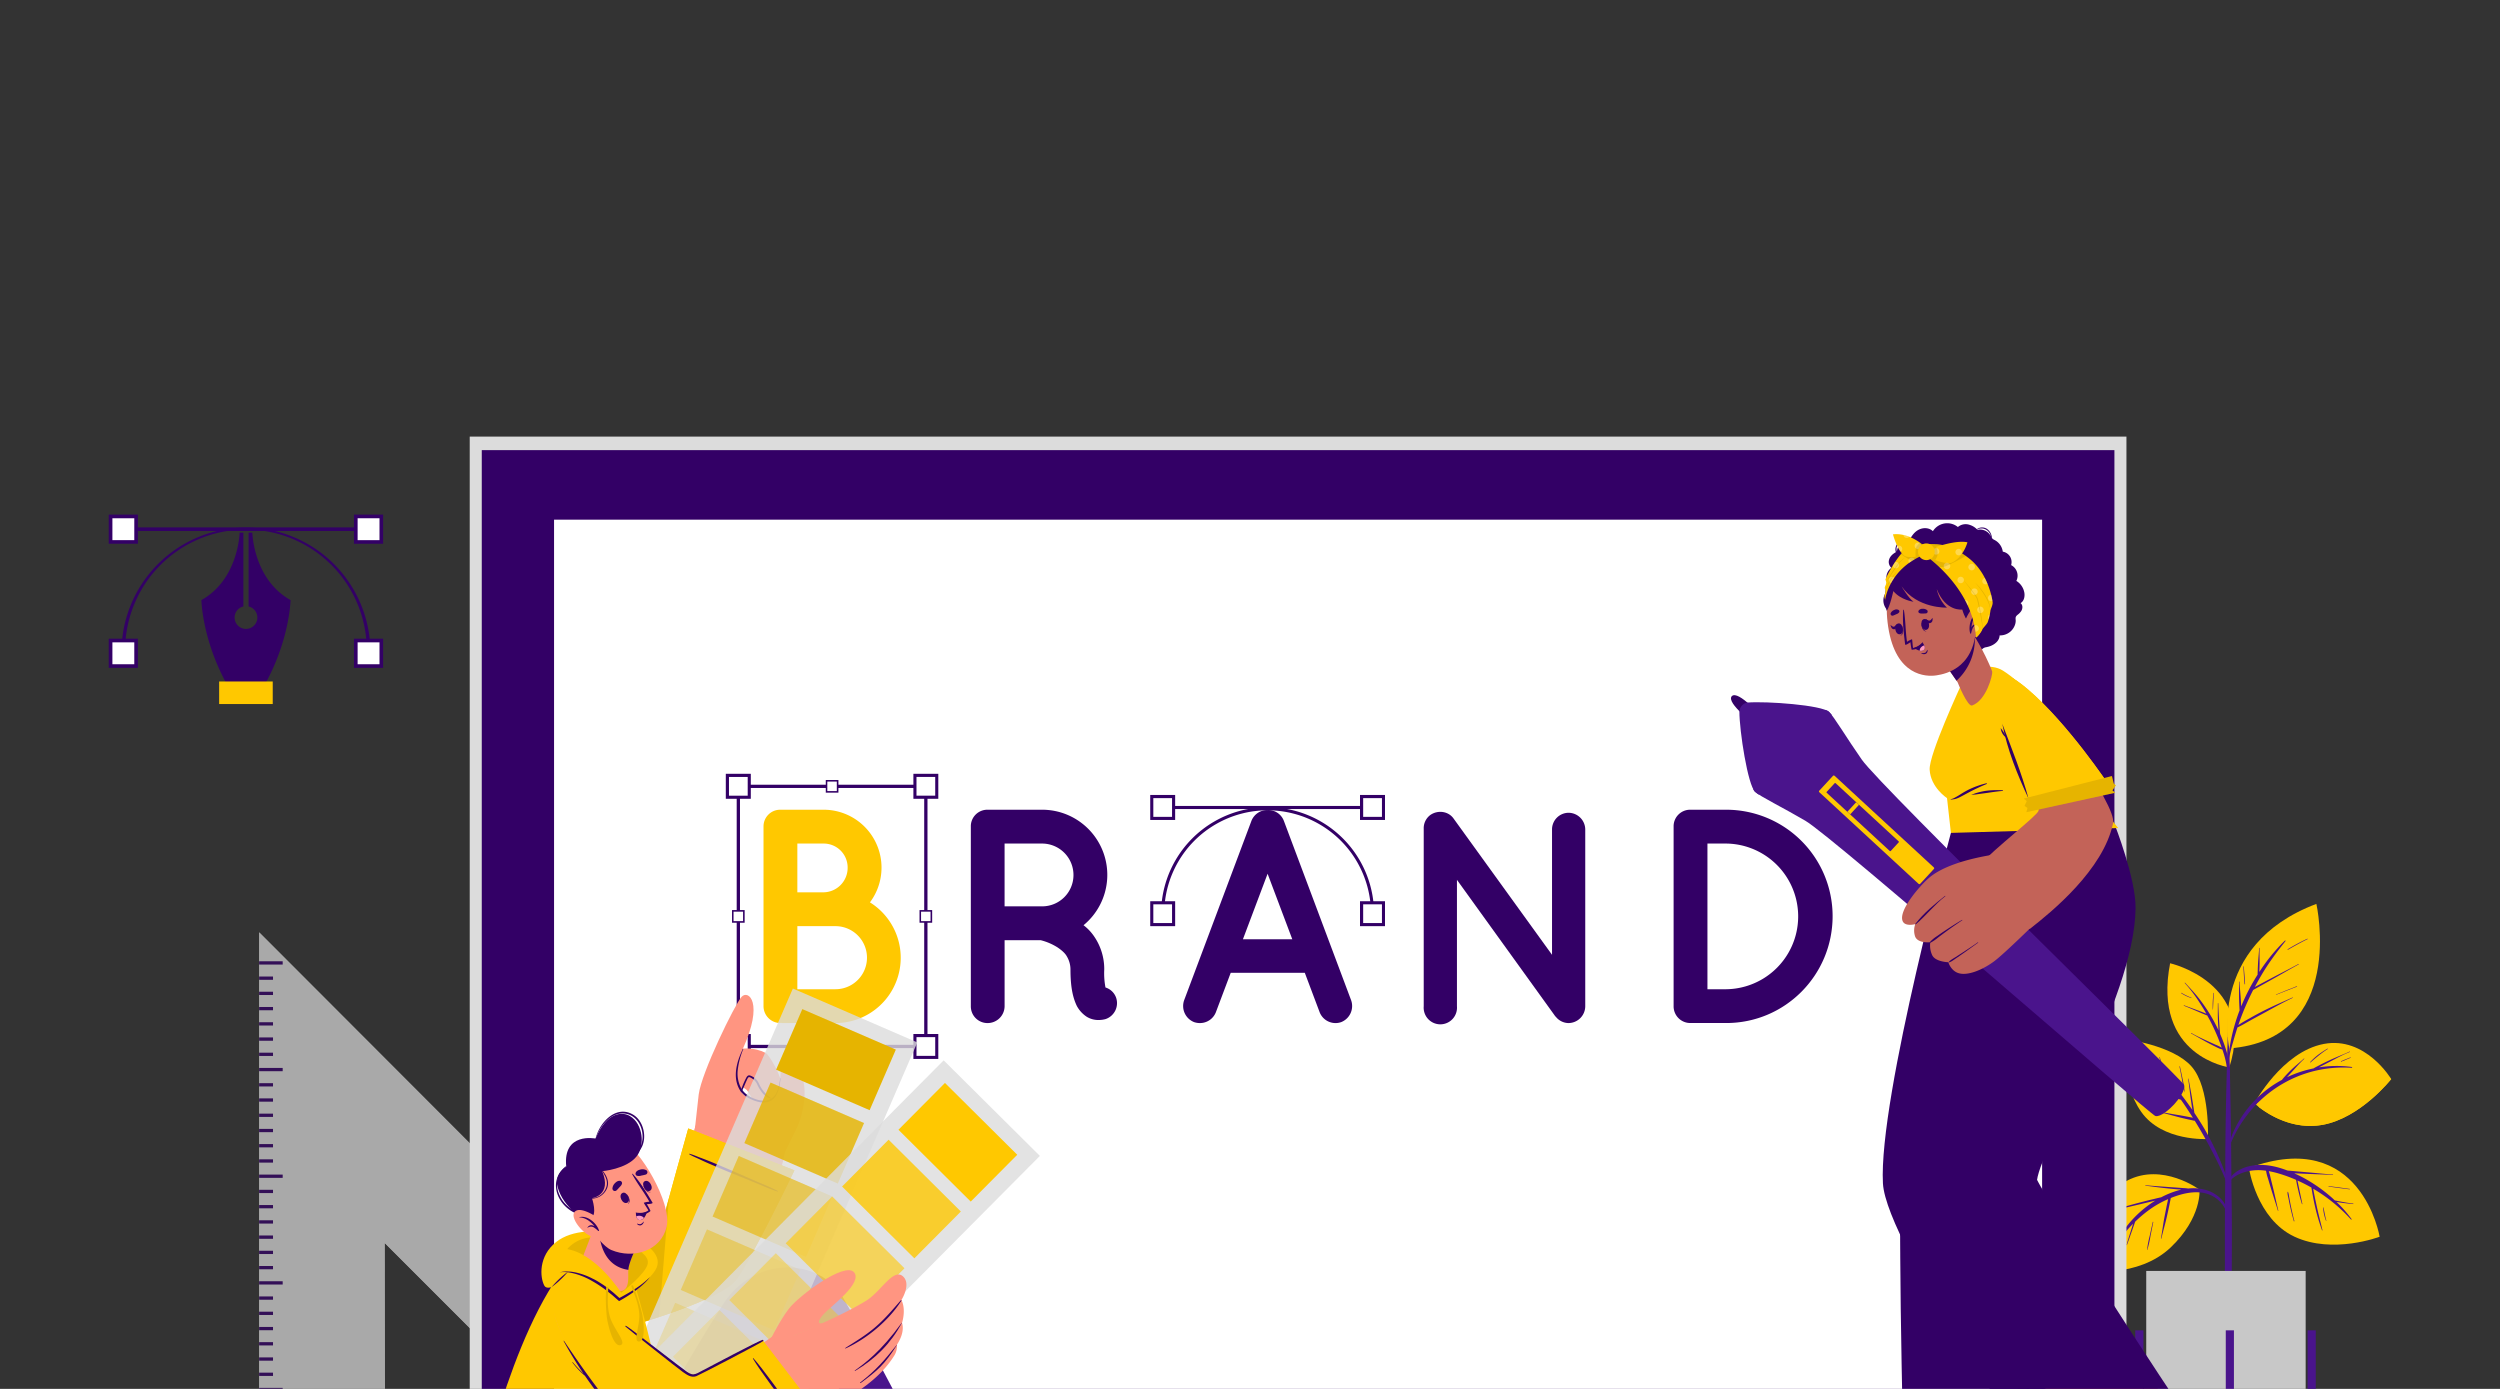 <svg id="Слой_1" data-name="Слой 1" xmlns="http://www.w3.org/2000/svg" xmlns:xlink="http://www.w3.org/1999/xlink" viewBox="0 0 1800 1000"><rect x="0" y="0" width="1800" height="1000" fill="#333333" stroke="none"/><defs><style>.cls-1{fill:none;}.cls-2{clip-path:url(#clip-path);}.cls-3{fill:#306;}.cls-17,.cls-18,.cls-19,.cls-20,.cls-4{fill:#ffc800;}.cls-13,.cls-5{fill:#fff;}.cls-6{fill:#4a148c;}.cls-7{fill:#c8c8c8;}.cls-8{opacity:0.7;}.cls-10,.cls-9{fill:#dcdcdc;}.cls-10,.cls-17,.cls-22{opacity:0.8;}.cls-11{fill:#c36358;}.cls-12{fill:#ff99bc;}.cls-13{opacity:0.3;}.cls-14{fill:#010000;}.cls-14,.cls-15,.cls-21{opacity:0.1;}.cls-16{fill:#ff9581;}.cls-18,.cls-23{opacity:0.6;}.cls-19,.cls-24{opacity:0.4;}.cls-20,.cls-25{opacity:0.2;}.cls-26{fill:#ff9bbe;}</style><clipPath id="clip-path"><rect class="cls-1" x="-30.5" y="-22.5" width="1875" height="1047"/></clipPath></defs><g class="cls-2"><path class="cls-3" d="M209.19,432.06s-.51,28.95-19.05,61.79H164C145.49,461,145,432.06,145,432.06c26.82-15,27.52-48.56,27.52-48.56h2.71v53.15a8.19,8.19,0,1,0,3.75,0V383.5h2.71S182.37,417.07,209.19,432.06Z"/><rect class="cls-4" x="157.79" y="490.67" width="38.58" height="16.24"/><path class="cls-3" d="M266.66,470.38h-2.6a87,87,0,1,0-173.95,0h-2.6a89.58,89.58,0,1,1,179.15,0Z"/><rect class="cls-3" x="86.79" y="379.72" width="178.57" height="2.6"/><rect class="cls-5" x="79.63" y="461.19" width="18.37" height="18.37"/><path class="cls-3" d="M99.29,480.86h-21v-21h21Zm-18.36-2.6H96.69V462.49H80.93Z"/><rect class="cls-5" x="79.63" y="371.84" width="18.37" height="18.37"/><path class="cls-3" d="M99.29,391.51h-21v-21h21Zm-18.36-2.6H96.69V373.14H80.93Z"/><rect class="cls-5" x="256.18" y="461.19" width="18.37" height="18.37"/><path class="cls-3" d="M275.85,480.86h-21v-21h21Zm-18.37-2.6h15.76V462.49H257.48Z"/><rect class="cls-5" x="256.18" y="371.84" width="18.37" height="18.37"/><path class="cls-3" d="M275.85,391.51h-21v-21h21Zm-18.37-2.6h15.76V373.14H257.48Z"/><path class="cls-3" d="M1605.12,768.53s-55.66-7.79-42.65-75C1562.47,693.54,1624.66,707.5,1605.12,768.53Z"/><path class="cls-4" d="M1605.12,768.53s-55.66-7.79-42.65-75C1562.47,693.54,1624.66,707.5,1605.12,768.53Z"/><path class="cls-6" d="M1602.31,754.5c-1.09-3.4-2.37-6.73-3.79-10,0-.43-.11-.86-.15-1.27-.08-.93-.15-1.85-.23-2.78q-.23-3-.4-6c-.23-4-.49-8-.55-12a.17.17,0,0,0-.34,0c0,4-.1,8,.06,12.06q.12,3,.32,6c0,.45.07.9.1,1.34a118.84,118.84,0,0,0-11.16-19.08c-1.91-2.68-3.93-5.25-6.09-7.72s-4.56-5-6.81-7.47c-.14-.17-.38.08-.23.24A100.16,100.16,0,0,1,1583.77,722q2.54,3.86,4.81,7.86l-.52-.2c-.66-.27-1.32-.55-2-.8-1.51-.58-3-1.16-4.54-1.72-3-1.11-6-2.2-9-3.33-.18-.07-.31.24-.13.31,3,1.18,5.89,2.43,8.82,3.69l4.31,1.86c.72.31,1.44.6,2.17.89a6.87,6.87,0,0,0,1.48.52c1.12,2,2.23,4,3.26,6.1a147.74,147.74,0,0,1,6.8,16c.13.39.27.77.4,1.16a32.3,32.3,0,0,0-4.56-2.2c-1.92-.89-3.85-1.75-5.76-2.63-3.91-1.79-7.79-3.61-11.53-5.73a.17.17,0,0,0-.16.3c3.82,2.09,7.57,4.31,11.4,6.39,1.92,1,3.84,2.06,5.81,3,1.61.77,3.42,1.86,5.22,2.09a65.29,65.29,0,0,1,3.65,15.79c.62,7.6.55,15.26.73,22.87a.1.1,0,1,0,.2,0c.56-6.91.87-13.88.9-20.82A60.52,60.52,0,0,0,1602.31,754.5Z"/><path class="cls-6" d="M1593.74,715a66.15,66.15,0,0,0-.56,11.85.09.09,0,0,0,.17,0c.23-3.93.26-7.85.72-11.76C1594.09,714.85,1593.76,714.77,1593.74,715Z"/><path class="cls-6" d="M1577.82,718.35a43.62,43.62,0,0,1-7.16-3.52c-.18-.12-.35.18-.16.3a27.5,27.5,0,0,0,7.23,3.46C1577.86,718.62,1578,718.41,1577.82,718.35Z"/><path class="cls-6" d="M1606.9,875.21c-.05-6.15-.16-12.3-.24-18.45-.11-20.43-.28-40.86-.65-61.28q-.43-24.33-1.13-48.65a.26.26,0,0,0-.14-.21q0-6.63-.07-13.28c0-.11-.13-.17-.26-.17s-.27.06-.27.18q0,6.64-.08,13.31c-.07.05-.13.1-.13.19-.82,28.86-1.55,57.73-1.72,86.59,0,5.87,0,11.74-.06,17.61q-.29,28.23-.21,56.47c0,3-.06,6-.07,9-.06,17.22.18,34.44.18,51.66,0,.93,1,1.39,2.13,1.43s2.58-.44,2.58-1.5c0-19,.13-38,.12-57C1606.94,899.15,1607,887.18,1606.9,875.21Z"/><path class="cls-4" d="M1583.65,856.53s-26.77-19.84-52.18-6.44-29.4,65.07-29.4,65.07,37.31,5.34,60.81-17C1585.53,876.58,1583.65,856.53,1583.65,856.53Z"/><path class="cls-6" d="M1591,857.75a32.06,32.06,0,0,0-15.51-2,24.12,24.12,0,0,0-3.28-.32l-3.77-.28c-2.61-.2-5.21-.36-7.81-.55-5.28-.4-10.58-.72-15.85-1.25-.19,0-.23.31,0,.34,5.22.66,10.41,1.41,15.64,1.93,2.69.28,5.39.55,8.08.75.64,0,1.3.11,2,.19-.8.18-1.59.36-2.37.59a63.11,63.11,0,0,0-12.13,4.93c-2.11.38-4.21,1-6.28,1.45-3.31.78-6.61,1.64-9.9,2.5-6.5,1.7-12.94,3.62-19.39,5.5-.21.06-.11.37.1.32,6.45-1.58,12.93-3,19.39-4.57,3.14-.74,6.28-1.48,9.41-2.25.81-.2,1.64-.38,2.46-.57a78.42,78.42,0,0,0-19,16.55,103.15,103.15,0,0,0-13.22,20.86c-.1.19.17.37.28.18a101.51,101.51,0,0,1,16-21c-.12.36-.24.71-.35,1.07l-1.49,4.73c-1,3.15-2,6.3-2.94,9.47-.06.21.26.28.33.08,1.13-3.05,2.2-6.13,3.28-9.2l1.59-4.52c.28-.78.54-1.57.8-2.35.08-.24.18-.48.26-.72a93.16,93.16,0,0,1,9.5-8.09,71.78,71.78,0,0,1,14.21-8.15c-.09.46-.18.93-.27,1.37-.26,1.22-.54,2.44-.79,3.66-.52,2.54-1,5.08-1.51,7.62-1,5.18-1.63,10.43-2.6,15.61,0,.21.28.3.33.08,1.2-5.21,2.74-10.34,3.91-15.56.58-2.61,1.17-5.22,1.71-7.84.25-1.22.49-2.45.74-3.67.14-.69.3-1.37.38-2.05.49-.2,1-.42,1.45-.6,7-2.6,14.79-4.49,22.28-3.06a21.91,21.91,0,0,1,16.11,12.92c.25.58,1.17.22,1-.38C1602.2,865,1596.83,860.22,1591,857.75Z"/><path class="cls-6" d="M1550,879.81q-1.14,5.09-2.26,10.18a76.06,76.06,0,0,0-1.87,9.9c0,.13.18.13.22,0a76.57,76.57,0,0,0,2.27-10q1-5,2-10C1550.33,879.68,1550,879.6,1550,879.81Z"/><path class="cls-6" d="M1524.07,888.44c-3.41,1.73-6.72,3.69-10.28,5.11a.17.17,0,1,0,.14.31,110.94,110.94,0,0,0,10.22-5.29A.08.08,0,0,0,1524.07,888.44Z"/><path class="cls-4" d="M1589.67,820.09s-32.72,2.09-47.94-19.49-11.81-52.39-11.81-52.39,34.37,4.18,48,19.67S1589.67,820.09,1589.67,820.09Z"/><path class="cls-6" d="M1605,852.38c-1.13-3.5-2.54-7-3.86-10.4s-2.63-6.57-4.07-9.8a202.94,202.94,0,0,0-9.81-19.28c-2.31-4-4.78-7.83-7.33-11.64,0-.58-.17-1.16-.26-1.74-.15-1-.29-2-.45-3-.33-2.07-.69-4.14-1-6.21-.75-4.51-1.68-9-2.4-13.53,0-.21-.37-.21-.34,0,.66,4.46,1.11,9,1.73,13.43.31,2.19.6,4.39.93,6.58.12.79.25,1.58.37,2.38a234,234,0,0,0-16.18-21c-.79-.9-1.59-1.79-2.39-2.67-.08-.25-.21-.5-.3-.75-.25-.62-.48-1.25-.72-1.88-.48-1.29-1-2.6-1.41-3.9-.92-2.56-1.75-5.15-2.44-7.78-.06-.21-.38-.11-.33.1.66,2.68,1.36,5.37,2.15,8,.38,1.28.8,2.54,1.25,3.8l.23.63c-4.18-4.56-8.54-9-12.95-13.29a.17.17,0,1,0-.23.24,235,235,0,0,1,23.18,28.41,21.49,21.49,0,0,0-2.42-.62c-2.52-.49-5.06-.84-7.6-1.17-5.34-.68-10.65-1.35-16-2.19-.22,0-.3.29-.09.33,5.08,1,10.1,2.14,15.14,3.3,2.37.55,4.76,1,7.15,1.48a46.54,46.54,0,0,1,5.74,1.64c.53.76,1.08,1.5,1.6,2.26,2.4,3.5,4.71,7.07,7,10.66l-3.33-.65q-3.79-.74-7.61-1.37c-5-.82-10-1.69-14.92-2.81a.17.17,0,0,0-.08.33c5,1.18,10,2.55,14.93,3.87,2.39.64,4.81,1.22,7.23,1.76,1.21.26,2.42.53,3.64.78a7.54,7.54,0,0,0,1.47.25q7.17,11.64,13.42,23.79c1.83,3.56,3.58,7.15,5.29,10.77s3.24,7.51,4.86,11.28C1604.1,853.52,1605.3,853.21,1605,852.38Z"/><path class="cls-6" d="M1571.54,777.18c-.63-3.13-1.29-6.24-2-9.35,0-.21-.37-.11-.32.1q.93,4.61,1.76,9.22c.56,3.05,1,6.18,1.86,9.17a.05.05,0,0,0,.1,0A63.82,63.82,0,0,0,1571.54,777.18Z"/><path class="cls-6" d="M1552.45,776.27c-1.52-.76-3.12-1.37-4.7-2l-2.49-1-1.26-.5a5.91,5.91,0,0,1-1.38-.61c-.25-.18-.41.25-.16.29a6.24,6.24,0,0,1,1.4.57l1.24.56,2.39,1.06a43.67,43.67,0,0,0,4.83,1.91C1552.51,776.66,1552.63,776.36,1552.45,776.27Z"/><path class="cls-4" d="M1623.17,794.36s19.8-37,49.93-42.72,48.57,25.27,48.57,25.27-22,28.07-49.62,33S1623.17,794.36,1623.17,794.36Z"/><path class="cls-6" d="M1693.29,768.22a81.74,81.74,0,0,0-23.63.28q.67-.37,1.35-.72,3.35-1.69,6.68-3.44c4.63-2.41,9.3-5,14.15-6.91a.17.17,0,1,0-.14-.31c-4.71,2.2-9.6,4-14.33,6.21-2.36,1.09-4.69,2.22-7,3.44-1.48.79-3.13,1.53-4.59,2.48a82.85,82.85,0,0,0-19.15,6.36c1.26-1.37,2.52-2.73,3.77-4.1,2.8-3.08,5.57-6.31,8.65-9.11.16-.14-.08-.38-.24-.23-3.16,2.86-6.49,5.51-9.54,8.49-1.49,1.45-2.91,2.94-4.29,4.48-.69.77-1.38,1.57-2,2.39a79.36,79.36,0,0,0-40.39,54.54c0,.21.26.32.32.11A91.08,91.08,0,0,1,1625,794.7a87.09,87.09,0,0,1,40.36-23.35,88.35,88.35,0,0,1,27.86-2.53A.3.3,0,0,0,1693.29,768.22Z"/><path class="cls-4" d="M1721.68,776.92s-22,28.07-49.64,33c-21.09,3.74-38.44-7.26-45.48-12.68l-1.53-2.5s14.27-12,41.25-19S1721.68,776.92,1721.68,776.92Z"/><path class="cls-6" d="M1675.79,755a78.1,78.1,0,0,0-6.69,4.42,43,43,0,0,0-5.81,5.32.18.18,0,0,0,.26.24c2-1.73,4-3.47,6.09-5.12a64.78,64.78,0,0,1,6.33-4.57C1676.16,755.21,1676,754.92,1675.79,755Z"/><path class="cls-6" d="M1692.33,761.29c-1.12.47-2.26.87-3.37,1.34L1685.6,764c-.24.1-.12.49.12.39l3.36-1.37c1.13-.45,2.22-1,3.35-1.42C1692.63,761.54,1692.53,761.21,1692.33,761.29Z"/><path class="cls-4" d="M1619.22,840.92s5.29,36.7,32.88,49.53,61.24,0,61.24,0S1700.11,811.06,1619.22,840.92Z"/><path class="cls-6" d="M1694.32,866.58c-2.54-.29-5.07-.72-7.59-1.18l-3.71-.7c-.63-.13-1.28-.28-1.94-.39-.74-.69-1.47-1.4-2.23-2.07A112,112,0,0,0,1662,850a93.61,93.61,0,0,0-10.11-5.2l.52,0,9.08.4c6.06.28,12.11.41,18.16.8.22,0,.21-.32,0-.34-6.08-.41-12.12-1.08-18.19-1.6l-8.82-.78-4.55-.4c-.39,0-.78-.08-1.16-.12-1.58-.59-3.16-1.14-4.77-1.64-7.54-2.34-15.64-3.27-23.37-1.29-6.94,1.78-13.87,6.32-15.67,13.64-.06.26.33.43.44.18,2.59-6.12,9.38-9.2,15.51-10.47a36.63,36.63,0,0,1,12.49-.24,30,30,0,0,0,1.39,5.54c.77,2.58,1.52,5.17,2.3,7.75,1.57,5.15,3.29,10.26,4.82,15.42.06.21.37.11.32-.1-1.28-5.15-2.36-10.35-3.6-15.5-.61-2.54-1.25-5.07-1.88-7.6a42.9,42.9,0,0,0-1.39-5.21,63.19,63.19,0,0,1,7.16,1.69,104.25,104.25,0,0,1,12.51,4.58c.4,2.61,1,5.21,1.59,7.78.75,3.24,1.59,6.45,2.62,9.62a.16.16,0,0,0,.31-.09l-.12-.6h0c-.62-3-1.28-6-1.91-9-.51-2.42-1-4.85-1.51-7.26a111.63,111.63,0,0,1,10.06,5.1c.07.74.25,1.51.36,2.19.2,1.26.43,2.51.66,3.77.52,2.83,1.08,5.65,1.76,8.45a132.12,132.12,0,0,0,4.74,16,.18.18,0,0,0,0,.22l.15.18c.12.14.32,0,.28-.17-1.28-5.44-2.73-10.83-3.93-16.29-.59-2.73-1.2-5.45-1.74-8.19-.28-1.36-.53-2.73-.79-4.1-.07-.39-.12-.81-.19-1.23a115.58,115.58,0,0,1,27.2,22.18c.19.22.58-.09.4-.33a100.83,100.83,0,0,0-6.58-8c-1.38-1.49-2.82-2.93-4.29-4.33l.45.08c1.3.21,2.59.41,3.89.58,2.55.34,5.11.59,7.67.88C1694.46,866.94,1694.54,866.61,1694.32,866.58Z"/><path class="cls-6" d="M1674.93,879h0c0-.32-.1-.63-.16-.95s-.27-.79-.33-1.2h0c-.57-2.45-1-4.92-1.49-7.4,0-.18-.31-.13-.3,0a30,30,0,0,0,2.1,9.58c0,.1.21.09.19,0Z"/><path class="cls-6" d="M1651.83,878.44a.15.15,0,0,0-.16-.16c-.77-3.25-1.52-6.5-2.19-9.77-.35-1.72-.71-3.44-1-5.17-.18-.92-.35-1.85-.51-2.78a8.39,8.39,0,0,0-.6-2.39.17.17,0,0,0-.31.05c-.23,1.54.41,3.41.69,4.92.34,1.79.69,3.58,1.08,5.36.8,3.62,1.71,7.23,2.73,10.79.06.2.39.16.37-.06Z"/><path class="cls-6" d="M1691.81,856c-5-.69-10.08-1.42-15.13-2-.21,0-.3.3-.08.33,5,.74,10.08,1.37,15.13,2C1691.94,856.37,1692,856,1691.81,856Z"/><path class="cls-4" d="M1605.08,754.86s-16.89-74.08,62.71-104.06C1667.79,650.8,1689.84,748.31,1605.08,754.86Z"/><path class="cls-6" d="M1622.26,712.84l.85-.52c1.51-.82,3-1.67,4.5-2.51l9.23-5.16c6.08-3.4,12.08-6.94,18.19-10.26.19-.11,0-.39-.18-.29-6.12,3.33-12.36,6.45-18.52,9.71l-9.13,4.82-3.72,2c2.65-5,5.49-10,8.6-14.73,4.16-6.34,8.72-12.39,13.47-18.3a.27.27,0,0,0-.4-.37,126.45,126.45,0,0,0-18.4,22.56c0-.26,0-.53,0-.77.09-1.85.13-3.69.16-5.53,0-3.62-.12-7.24,0-10.85,0-.22-.33-.21-.34,0-.15,3.55-.58,7.1-.78,10.66-.1,1.78-.18,3.55-.23,5.33,0,1-.12,2-.08,3.1-1.64,2.61-3.22,5.26-4.71,7.94a138,138,0,0,0-7.11,14.92c-.08-1.85-.19-3.69-.3-5.53-.24-4.06-.73-8.1-.9-12.16a.17.17,0,0,0-.34,0c.08,4.06-.11,8.12,0,12.18.06,2,.12,4,.26,6.08,0,.74.08,1.5.14,2.26a133.73,133.73,0,0,0-6,20.35c-1.56,7.42-2.19,14.86-3,22.37,0,.06.08.06.08,0a120.32,120.32,0,0,1,4.23-19.94q1.47-5.25,3.14-10.43c3.32-1.56,6.48-3.51,9.68-5.28s6.66-3.64,10-5.46c6.64-3.64,13.27-7.35,20.12-10.57.2-.09,0-.38-.18-.29-6.94,3.14-13.93,6.13-20.74,9.56-3.39,1.7-6.73,3.52-10,5.38-2.76,1.56-5.6,3.12-8.24,4.91.77-2.3,1.58-4.6,2.46-6.87A196.73,196.73,0,0,1,1622.26,712.84Z"/><path class="cls-6" d="M1615.55,695.91a.17.17,0,0,0-.34,0c.29,4.22.43,8.45.88,12.66a.19.19,0,0,0,.37,0C1616.31,704.33,1615.86,700.13,1615.55,695.91Z"/><path class="cls-6" d="M1653.71,710.05c-5,2-10,3.91-15,6-.14.06-.08.28.06.23,5-1.89,10-3.94,15-5.89C1654,710.3,1653.91,710,1653.71,710.05Z"/><path class="cls-6" d="M1661.27,675.89a130.81,130.81,0,0,0-14.15,7.59.21.21,0,0,0,.22.36c4.62-2.7,9.32-5.29,14.11-7.66C1661.65,676.08,1661.47,675.8,1661.27,675.89Z"/><rect class="cls-7" x="1545.29" y="915.05" width="114.79" height="120.99"/><rect class="cls-6" x="1537.39" y="957.86" width="5.87" height="207.24"/><rect class="cls-6" x="1661.48" y="957.86" width="5.87" height="207.24"/><rect class="cls-6" x="1602.56" y="957.86" width="5.87" height="207.24"/><g class="cls-8"><path class="cls-9" d="M186.58,671.26v493.83H679.7ZM277,895l179.8,179.8H277.26Z"/><path class="cls-10" d="M186.58,671.27V1165.1H679.69L204,688.68l-2.19-2.19ZM277,895l179.8,179.8H277.26Z"/><rect class="cls-3" x="186.58" y="692.12" width="16.95" height="2.36"/><rect class="cls-3" x="186.58" y="703.1" width="9.99" height="2.36"/><rect class="cls-3" x="186.58" y="714.05" width="9.99" height="2.36"/><rect class="cls-3" x="186.58" y="725.03" width="9.99" height="2.36"/><rect class="cls-3" x="186.58" y="736.01" width="9.99" height="2.36"/><rect class="cls-3" x="186.58" y="746.95" width="9.99" height="2.4"/><rect class="cls-3" x="186.58" y="757.93" width="9.99" height="2.36"/><rect class="cls-3" x="186.58" y="768.91" width="16.95" height="2.36"/><rect class="cls-3" x="186.58" y="779.89" width="9.99" height="2.36"/><rect class="cls-3" x="186.58" y="790.84" width="9.99" height="2.36"/><rect class="cls-3" x="186.58" y="801.82" width="9.99" height="2.36"/><rect class="cls-3" x="186.58" y="812.8" width="9.99" height="2.36"/><rect class="cls-3" x="186.58" y="823.74" width="9.99" height="2.36"/><rect class="cls-3" x="186.58" y="834.72" width="9.99" height="2.36"/><rect class="cls-3" x="186.58" y="845.7" width="16.95" height="2.36"/><rect class="cls-3" x="186.58" y="856.65" width="9.99" height="2.36"/><rect class="cls-3" x="186.58" y="867.63" width="9.99" height="2.36"/><rect class="cls-3" x="186.58" y="878.61" width="9.99" height="2.36"/><rect class="cls-3" x="186.58" y="889.55" width="9.99" height="2.4"/><rect class="cls-3" x="186.58" y="900.54" width="9.99" height="2.36"/><rect class="cls-3" x="186.58" y="911.52" width="9.99" height="2.36"/><rect class="cls-3" x="186.58" y="922.5" width="16.95" height="2.36"/><rect class="cls-3" x="186.58" y="933.44" width="9.99" height="2.36"/><rect class="cls-3" x="186.58" y="944.42" width="9.99" height="2.36"/><rect class="cls-3" x="186.58" y="955.4" width="9.99" height="2.36"/><rect class="cls-3" x="186.58" y="966.35" width="9.99" height="2.36"/><rect class="cls-3" x="186.58" y="977.33" width="9.99" height="2.36"/><rect class="cls-3" x="186.58" y="988.31" width="9.99" height="2.36"/><rect class="cls-3" x="186.58" y="999.25" width="16.95" height="2.4"/></g><rect class="cls-9" x="338.2" y="314.36" width="1192.84" height="797.93"/><rect class="cls-3" x="346.87" y="324.1" width="1175.51" height="778.46"/><rect class="cls-5" x="398.92" y="374.14" width="1071.4" height="678.38"/><path class="cls-4" d="M549.73,724.54V595.08A12,12,0,0,1,561.8,583H593a41.69,41.69,0,0,1,33.36,66.7,47,47,0,0,1-24.8,86.9H562.68a.22.22,0,0,1-.22-.22c-.44,0-.44.22-.66.22A12.18,12.18,0,0,1,549.73,724.54Zm24.36-82.07H593A17.61,17.61,0,0,0,610.3,624.7,17.23,17.23,0,0,0,593,607.36H574.09Zm0,69.78h27.43a22.71,22.71,0,0,0,0-45.42H574.09Z"/><path class="cls-3" d="M803.62,718.4a12.11,12.11,0,0,1-7.68,15.36,19.39,19.39,0,0,1-4.83.65h-.22a15.88,15.88,0,0,1-8.55-2.41,21.54,21.54,0,0,1-7-7.68c-3.07-6.36-4.6-14.26-4.6-26.33a18.52,18.52,0,0,0-2.64-9.44c-1.31-2.41-4-4.6-6.58-6.36a41.83,41.83,0,0,0-12.29-5.27H723.31v47.62A12.23,12.23,0,0,1,711,736.61,12,12,0,0,1,699,724.54V595.08A11.9,11.9,0,0,1,711,583H750.3a46.92,46.92,0,0,1,29.84,83.16,34.11,34.11,0,0,1,7.68,8.12,41.53,41.53,0,0,1,7.24,23.7,55.31,55.31,0,0,0,.88,13A11.81,11.81,0,0,1,803.62,718.4ZM772.9,630.18a22.62,22.62,0,0,0-22.6-22.82h-27v45.21h27A22.53,22.53,0,0,0,772.9,630.18Z"/><path class="cls-3" d="M939.45,700.4H886.13l-10.75,28.53A12.32,12.32,0,0,1,864,736.61a12.75,12.75,0,0,1-4.17-.66,12.45,12.45,0,0,1-7.24-15.8l48.49-129.24a12.27,12.27,0,0,1,11.63-7.68,12.06,12.06,0,0,1,11.63,7.68L972.8,720.15a12.44,12.44,0,0,1-7.23,15.8,12.29,12.29,0,0,1-15.37-7Zm-9-24.13-17.78-47.18-17.77,47.18Z"/><path class="cls-3" d="M1049,724.54a12,12,0,1,1-23.92,0V596.83a11.86,11.86,0,0,1,4.83-10.09c5.49-3.73,13-2.64,16.68,2.63l70.87,98.09V597.05a12,12,0,0,1,11.85-11.85,12.13,12.13,0,0,1,12.07,11.85V724.54a12.18,12.18,0,0,1-12.07,12.07,11.89,11.89,0,0,1-9-4.39,5.83,5.83,0,0,1-1.1-1.32L1049,633.48Z"/><path class="cls-3" d="M1205,724.54V595.08A11.9,11.9,0,0,1,1217,583h25.89a76.66,76.66,0,0,1,76.59,76.58c0,42.57-34.24,77-76.59,77H1217A12,12,0,0,1,1205,724.54Zm24.36-12.29h13.6a52.45,52.45,0,0,0,0-104.89h-13.6Z"/><path class="cls-3" d="M989.34,657.86h-2.23a74.43,74.43,0,0,0-148.86,0H836a76.66,76.66,0,0,1,153.32,0Z"/><rect class="cls-3" x="835.41" y="580.28" width="152.81" height="2.23"/><rect class="cls-5" x="829.28" y="650" width="15.72" height="15.72"/><path class="cls-3" d="M846.11,666.83H828.17V648.89h17.94Zm-15.72-2.23h13.49V651.11H830.39Z"/><rect class="cls-5" x="829.28" y="573.54" width="15.72" height="15.72"/><path class="cls-3" d="M846.11,590.37H828.17v-18h17.94Zm-15.72-2.23h13.49V574.65H830.39Z"/><rect class="cls-5" x="980.36" y="650" width="15.72" height="15.72"/><path class="cls-3" d="M997.2,666.83h-18V648.89h18Zm-15.72-2.23H995V651.11H981.48Z"/><rect class="cls-5" x="980.36" y="573.54" width="15.72" height="15.72"/><path class="cls-3" d="M997.2,590.37h-18v-18h18Zm-15.72-2.23H995V574.65H981.48Z"/><path class="cls-3" d="M667.79,754.64H530.42V565H667.79Zm-135-2.36H665.43V567.34H532.79Z"/><rect class="cls-5" x="523.74" y="558.3" width="15.72" height="15.72"/><path class="cls-3" d="M540.58,575.13h-18v-18h18Zm-15.72-2.23h13.49V559.41H524.86Z"/><rect class="cls-5" x="595.12" y="562.17" width="7.97" height="7.97"/><path class="cls-3" d="M603.66,570.71h-9.1V561.6h9.1Zm-8-1.13h6.84v-6.85h-6.84Z"/><rect class="cls-5" x="595.12" y="749.48" width="7.97" height="7.97"/><path class="cls-3" d="M603.66,758h-9.1v-9.1h9.1Zm-8-1.13h6.84V750h-6.84Z"/><rect class="cls-5" x="527.62" y="655.82" width="7.97" height="7.97"/><path class="cls-3" d="M536.15,664.36h-9.1v-9.1h9.1Zm-8-1.13H535v-6.84h-6.84Z"/><rect class="cls-5" x="662.62" y="655.82" width="7.97" height="7.97"/><path class="cls-3" d="M671.16,664.36h-9.1v-9.1h9.1Zm-8-1.13H670v-6.84h-6.84Z"/><rect class="cls-5" x="658.75" y="558.3" width="15.72" height="15.72"/><path class="cls-3" d="M675.58,575.13H657.64v-18h17.94Zm-15.71-2.23h13.49V559.41H659.87Z"/><rect class="cls-5" x="523.74" y="745.6" width="15.72" height="15.72"/><path class="cls-3" d="M540.58,762.43h-18V744.49h18Zm-15.72-2.22h13.49V746.72H524.86Z"/><rect class="cls-5" x="658.75" y="745.6" width="15.72" height="15.72"/><path class="cls-3" d="M675.58,762.43H657.64V744.49h17.94Zm-15.71-2.22h13.49V746.72H659.87Z"/><path class="cls-11" d="M1529.38,959.83l49.38,81.64c8,16.51,14.76,31.12,17.54,39a.21.21,0,0,1,0,.13c1.05,3,1.53,5,1.26,5.69a.53.53,0,0,1,0,.15c-3.29,5.72-133.35,73.7-138.68,74.55s-8.16-14.3-5.22-21,41.12-55,41.12-55l-48.51-81.93Z"/><path class="cls-11" d="M1453.66,1140c-2.93,6.65-.13,21.84,5.21,21s135.39-68.82,138.69-74.54c0,0,0-.1,0-.17.28-.72-.19-2.7-1.25-5.67,0-.07,0-.09,0-.14-2.78-7.88-9.52-22.51-17.54-39l-17.31-28.61c-14.22-23.53-32.07-53-32.07-53l-83.11,43.31,32.61,55.09,15.89,26.85S1456.65,1133.36,1453.66,1140Z"/><path class="cls-3" d="M1572.07,1016.32l-94.58,50.5S1358.1,896.67,1355.71,852c-3.3-61.74,50.47-257.94,50.47-257.94l83-.38s-34.18,201.58-31.4,236C1459.26,847.61,1572.07,1016.32,1572.07,1016.32Z"/><path class="cls-3" d="M1446.13,786.55c3.91-29.5,8.2-58.95,13.11-88.3s10.11-58.94,16.27-88.19q1.14-5.35,2.32-10.7a.44.44,0,0,1,.86.16c-5.18,29-10.51,58-15.28,87.11s-9.21,58.23-13.2,87.43q-1.49,10.85-2.88,21.71c-1,7.47-2.06,15-2.15,22.52a57.76,57.76,0,0,0,3.6,21.11c2.51,6.67,6.08,12.86,9.69,19,15.21,25.74,83.34,138.2,85.11,141.47.12.22-.18.44-.32.23-16.35-25.37-67.06-106.4-82.49-132.55-7-11.8-14.94-23.74-17.21-37.51C1441.2,815.71,1444.25,800.75,1446.13,786.55Z"/><path class="cls-3" d="M1406.18,594l0,.09c.55,1.74,30.77,84.54,33.62,85.86,3.22,1.49-66.76,119-70.9,173.64-2.65,34.93,2.55,232.58,2.55,232.58h102.3s-4.91-177.7-7.25-234c-.91-21.83,70.24-130.54,71.12-198.23.27-21.33-15.06-60.32-15.06-60.32Z"/><path class="cls-3" d="M1466,850.68c0-.91.71-1.19.78-.27,2.31,30.47,2.85,60.78,4.31,91.3s.62,37.77,2,68.2c.77,17.23,0,34.5.44,51.73a.21.21,0,0,1-.42,0C1469.85,1031.3,1466,867.93,1466,850.68Z"/><path class="cls-3" d="M1368.94,854.83a150.63,150.63,0,0,1,2.07-22.44,111.7,111.7,0,0,1,6.32-21.06c5.65-14.25,12.34-28.15,18.72-42.09q9.71-21.18,19.89-42.12,5.76-11.76,11.58-23.49c3.93-7.9,8.17-15.67,12.28-23.48a.27.27,0,0,1,.49.24c-6.55,14.08-13,28.19-19.58,42.27s-13,28.22-19.44,42.35c-6.34,13.9-12.68,27.81-18.66,41.87a139.22,139.22,0,0,0-7.3,20.69,121.18,121.18,0,0,0-3,22.29c-1,17.47-1.48,35-3.19,52.43,0,.22-.38.19-.39,0C1368.22,886.49,1368.47,870.6,1368.94,854.83Z"/><path class="cls-3" d="M1425.7,675.39c10.94,2.55,21.68,6.67,32,11.09a.34.34,0,0,1-.22.65c-10.74-3.36-21.66-6.51-32.2-10.46A.68.68,0,0,1,1425.7,675.39Z"/><path class="cls-3" d="M1415.38,605.25c0-.36.61-.5.64-.11a345.09,345.09,0,0,0,5.25,34.19c1,5.24,8.28,34.09,17.25,31,1.5-.51,2.13-2.11,2.14-4.45,0-2.82-1.4-6.13-2.14-8.86-1.65-6-3.1-12.09-4.26-18.22a169,169,0,0,1-3.18-34.68.3.3,0,0,1,.6,0c1.63,16,3.68,31.93,7.7,47.53,1.93,7.5,6.94,18.57-.91,20.56s-15.2-16.64-16.73-21.79C1417.47,636,1415.74,620.2,1415.38,605.25Z"/><path class="cls-3" d="M1438.36,671.15a50,50,0,0,1,2.69,5.86,14,14,0,0,1,1.37,4.9c0,.33-.43.4-.63.2-1.21-1.25-1.86-3.08-2.63-4.63-.89-1.81-1.82-3.6-2.66-5.43A1,1,0,0,1,1438.36,671.15Z"/><path class="cls-3" d="M1455.48,880.74c-.53-14.54-2.14-29.79,2.63-43.83,2.36-7,6-13.41,9.33-19.91q5.32-10.26,10.44-20.62c13.67-27.61,26.55-55.66,38.06-84.24,5.54-13.76,10.49-27.89,12.47-42.66,2.07-15.45.6-31.26-2.86-46.41-.86-3.78-1.78-7.55-2.81-11.29-.08-.28.33-.43.42-.16,4.6,14.35,7.77,29.27,8,44.39.2,14.56-3,28.7-7.7,42.41-4.9,14.28-11,28.17-17.1,42q-9.35,21.38-19.43,42.42c-6.7,13.95-13.83,27.67-20.9,41.43-3.42,6.66-6.53,13.48-7.85,20.91s-1.13,15.25-.84,22.89c1.2,32.18,4,139.26,4.38,171.36l.15,12.22c0,.36-.54.41-.56,0C1459.25,1019.66,1456.63,912.82,1455.48,880.74Z"/><path class="cls-3" d="M1478.43,614.87c0-.23.35-.18.38,0,1.21,8.85,1.9,18,6.17,26.07,3.93,7.37,10.77,12.12,18.23,15.45a135.33,135.33,0,0,0,13.28,4.9c.32.1.25.61-.11.53-8.46-1.76-17.06-3.73-24.41-8.48-7.88-5.09-11.93-13.23-13.22-22.34A77.94,77.94,0,0,1,1478.43,614.87Z"/><path class="cls-3" d="M1254,513.61c-5-4.66-9.23-9.88-7.15-12.32l.08-.08c2.27-2.28,7.81,1.48,12.85,6.14Z"/><path class="cls-6" d="M1263.7,570.15c-5.27-4.86-11.31-43.6-11.35-58,0-2.82,3-6.1,5.67-6.31,14.2-1.08,53.58,1.84,58.86,6.72,3.59,3.31,12.89,19.07,23.57,34.31,13.86,20,230.93,230.71,232.1,234.3s-4,10.51-7.18,14-9.8,9.25-13.47,8.37S1320.79,603.12,1299.79,590.9C1283.74,581.47,1267.29,573.46,1263.7,570.15Z"/><path class="cls-6" d="M1263.67,570.13a5,5,0,0,1-1.26-1.91,188.2,188.2,0,0,1,25.14-34.9c10.81-11.71,20.4-18.51,26.51-22.2a6.27,6.27,0,0,1,2.8,1.38,20.25,20.25,0,0,1,2.13,2.42c-9.34,5.23-31.89,20.69-52.42,57.28A17,17,0,0,1,1263.67,570.13Z"/><rect class="cls-4" x="1343.09" y="548.09" width="16.14" height="98.86" rx="0.73" transform="translate(2706.67 9.94) rotate(132.71)"/><rect class="cls-6" x="1336.39" y="556.86" width="9.43" height="62.76" rx="0.43" transform="translate(2682.93 1.63) rotate(132.7)"/><rect class="cls-4" x="1329.58" y="580.55" width="9.4" height="2.77" transform="translate(1.56 1167.44) rotate(-47.28)"/><path class="cls-4" d="M1525.11,596.2l-120.46,3.49-2.8-25.05s-11.82-7.65-12.5-20.48c-.58-10.93,22-59.4,23.29-62.42,5.36-12.28,20.94-14.27,29.47-8.89,28.37,17.89,47.21,60.07,62.31,87.61Z"/><path class="cls-3" d="M1430.3,563.92a63.75,63.75,0,0,0-13.13,4.73c-2.11,1.08-4.16,2.31-6.21,3.61-1,.64-2,1.24-3.09,1.82a10.15,10.15,0,0,1-3.37,1.35c-.1,0-.07.25,0,.25a16.15,16.15,0,0,0,3.32-.43A16.67,16.67,0,0,0,1411,574c2.15-1.07,4.25-2.29,6.39-3.38a139.23,139.23,0,0,1,13.06-6.15C1430.61,564.41,1430.51,563.87,1430.3,563.92Z"/><path class="cls-3" d="M1442,569a65.56,65.56,0,0,0-11.3.28,42.45,42.45,0,0,0-5.55,1.07c-.88.22-1.76.46-2.63.73s-1.89.77-2.85,1c-.1,0-.08.27,0,.25.92-.21,1.87-.19,2.8-.31l2.79-.39c1.86-.26,3.73-.48,5.59-.76,3.72-.57,7.43-1.07,11.18-1.43C1442.29,569.45,1442.23,569,1442,569Z"/><path class="cls-3" d="M1420.08,470.65c2.16,0,4.34-.23,5.94-1.86.47-.48.83-1.06,1.3-1.53A4.94,4.94,0,0,1,1430,466a18.81,18.81,0,0,0,3.28-.92c3.25-1.31,6.34-3.91,6.44-7.6a11.28,11.28,0,0,0,11.32-8.45,10.1,10.1,0,0,0,.27-2c0-1-.29-2.08.15-3s1.49-1.52,2.18-2.17a11.27,11.27,0,0,0,1.58-1.81c1.18-1.77,1.33-4.48-.41-5.79,2.46-1.45,3.16-4.68,2.74-7.42a12.44,12.44,0,0,0-5.78-8.59,8.53,8.53,0,0,0-3.76-11.37,7.59,7.59,0,0,0-6-9.68,11.16,11.16,0,0,0-6.16-8.52,4.85,4.85,0,0,1-1.69-1.34,8.47,8.47,0,0,0-3.37-6.42,6.41,6.41,0,0,0-7.48.09,12.51,12.51,0,0,0-5.24-3.13,8.57,8.57,0,0,0-8.39,1.58,12.17,12.17,0,0,0-18,3c-2.49-2.47-6.47-2.72-9.62-1.35-3.84,1.67-6.18,5.42-7.86,9.1a6.14,6.14,0,0,0-7.89,1,6.75,6.75,0,0,0-1.3,6.35c-2.16,1.23-4.2,2.95-4.87,5.41a5.69,5.69,0,0,0,1.67,5.88,8.42,8.42,0,0,0,.53,14.16,10,10,0,0,0-.42,18.41,9,9,0,0,0-1.86,9.63c1.52,3.9,5.35,6.36,9.27,7.38a9,9,0,0,0,3.24,9.38,11.59,11.59,0,0,0,9,1.92c-2.92,1.65-6.26,2.12-9.41,0-3.7-2.51-4.45-7.28-3-11.27a0,0,0,0,0-.06,0c-2.07,4.17-1.35,9.18,2.62,12s8.34,1.74,11.72-.91a10.47,10.47,0,0,0,17.66,7C1407.59,482.81,1419.43,480.5,1420.08,470.65Zm13.41-84.4-.15-.25a9,9,0,0,0-1.3-1.9,8.85,8.85,0,0,0-4.42-2.58,8.63,8.63,0,0,0-2.48-.23c-.45,0-1.37.2-1.37.2s-.08-.11-.22-.27a6.76,6.76,0,0,1,7.73,1.12A8.23,8.23,0,0,1,1433.49,386.25Zm-67.67,10.92,0,0a5.65,5.65,0,0,1,1-5.58c2.1-2.45,4.74-2.16,7.31-1.07l-.09.2a6.5,6.5,0,0,0-7,2.67A7.13,7.13,0,0,0,1365.82,397.17ZM1405,478a11.75,11.75,0,0,0,14.6-7.39h.09C1418.13,479,1411.26,480.5,1405,478Z"/><path class="cls-11" d="M1434.41,483.64c.37,2.38-4.32,20.74-14.48,24.3-3.31,1.15-10.41-16.63-10.41-16.63l-.82-1.2-11.53-16.71,16-22.56,2.38-3.09s2.85,4.78,6.34,10.77c.16.28.33.55.5.85s.4.65.58,1c.53.89,1.07,1.8,1.59,2.71.4.7.79,1.37,1.18,2.12s.8,1.46,1.21,2.2C1430.85,474.74,1434.24,482.63,1434.41,483.64Z"/><path class="cls-3" d="M1421.88,458.52a40.71,40.71,0,0,1-13.18,31.59l-11.53-16.71,16-22.56,2.38-3.09S1418.39,452.53,1421.88,458.52Z"/><path class="cls-11" d="M1359.52,451.5c5.43,35.21,27.13,35.94,34.72,34.76,6.89-1.07,30.22-5.59,28.46-41.18s-19.85-44.19-35.74-42.57S1354.09,416.29,1359.52,451.5Z"/><path class="cls-3" d="M1363,443.24a20.89,20.89,0,0,0,2.29-1,4,4,0,0,0,2.15-1.43,1.27,1.27,0,0,0-.29-1.53,3.19,3.19,0,0,0-3.22-.14,4.65,4.65,0,0,0-2.56,2.17A1.36,1.36,0,0,0,1363,443.24Z"/><path class="cls-3" d="M1386.73,441.66a23,23,0,0,1-2.49.06,4,4,0,0,1-2.54-.43,1.28,1.28,0,0,1-.36-1.52,3.16,3.16,0,0,1,2.88-1.44,4.68,4.68,0,0,1,3.23.93A1.37,1.37,0,0,1,1386.73,441.66Z"/><path class="cls-3" d="M1383.41,448.59c0-.1.2.09.21.19.26,2.44,1,5.19,3.26,5.7.07,0,.08.14,0,.14C1384.15,454.6,1383.26,450.94,1383.41,448.59Z"/><path class="cls-3" d="M1385.23,445.76c3.87-.83,5.24,7,1.65,7.73S1382,446.45,1385.23,445.76Z"/><path class="cls-3" d="M1386.84,445.9c.75.32,1.56,1,2.39.92s1.54-1,2-1.91c0-.09.13,0,.15.07.28,1.49,0,3.12-1.59,3.62s-2.7-.67-3.34-2.11C1386.36,446.22,1386.53,445.77,1386.84,445.9Z"/><path class="cls-3" d="M1369.59,450.9c0-.09-.16.15-.14.25.6,2.38.88,5.21-1.12,6.47-.06,0,0,.16.05.13C1370.94,456.81,1370.54,453.06,1369.59,450.9Z"/><path class="cls-3" d="M1366.91,448.86c-3.92.54-2.55,8.33,1.08,7.83S1370.2,448.41,1366.91,448.86Z"/><path class="cls-3" d="M1365.37,449.66c-.54.52-1,1.37-1.74,1.55s-1.63-.52-2.31-1.24c-.07-.07-.12,0-.11.11.22,1.5,1,3,2.47,3s2.09-1.42,2.18-3C1365.88,449.83,1365.59,449.45,1365.37,449.66Z"/><path class="cls-3" d="M1387.57,468c-.38.73-.7,1.66-1.52,2a6.46,6.46,0,0,1-2.7.22.09.09,0,0,0-.06.16,3.3,3.3,0,0,0,3.37.31,2.58,2.58,0,0,0,1.17-2.65C1387.83,467.86,1387.63,467.87,1387.57,468Z"/><path class="cls-3" d="M1375.5,462.36s.43,3.67.87,5.34c0,.16.46.13,1,0,0,0,0,0,.06,0a8.22,8.22,0,0,0,7-5c.08-.2-.18-.31-.31-.17a12.34,12.34,0,0,1-6.71,4c-.24-.43-.53-6.31-.8-6.26a15.39,15.39,0,0,0-3.57,1.84c-1.12-7.62-1-15.36-2.23-22.93a.24.24,0,0,0-.47,0c-.69,8.11.4,16.91,1.35,24.81C1371.79,465,1374.91,462.82,1375.5,462.36Z"/><path class="cls-3" d="M1378.32,466.48a8.71,8.71,0,0,0,3.9,2,3.92,3.92,0,0,0,2.37-.27c1.61-.74,1.38-2.3.84-3.58a9.89,9.89,0,0,0-1.12-1.9A11.32,11.32,0,0,1,1378.32,466.48Z"/><path class="cls-12" d="M1382.22,468.53a3.92,3.92,0,0,0,2.37-.27c1.61-.74,1.38-2.3.84-3.58C1383.64,465.19,1382.07,466.74,1382.22,468.53Z"/><path class="cls-3" d="M1421.81,449.61c-5.79,1.32-9-10.75-9-10.75s-11.89,1.79-18.34-14.73c0,0,1.43,7.92,7.36,13.36,0,0-21.3.89-32.73-15.36,0,0,4.84,8.42,8.62,11.11,0,0-9.16-1.15-14.51-7.66,0,0-2.38,11-4.79,14.23,0,0-9.9-39.63,30.21-38.29,0,0,21.5-1.74,31.64,14S1421.81,449.61,1421.81,449.61Z"/><path class="cls-11" d="M1414.88,446.85s4.92-12.65,10.48-11.15,3.7,18.54-1.53,22.09a6,6,0,0,1-8.61-1.23Z"/><path class="cls-3" d="M1424.7,440.57c.09,0,.14.1.07.15-3.63,2.62-4.85,6.88-5.39,11.12.84-1.78,2.27-3,4.62-2.06.13.05.07.24,0,.24a3.71,3.71,0,0,0-3.66,2.22,17.88,17.88,0,0,0-1.11,3.67c-.1.41-.8.38-.77-.07a.41.41,0,0,0,0-.11C1417.07,450.61,1419.31,442.44,1424.7,440.57Z"/><path class="cls-4" d="M1422.66,458.67c.11,1.68,4.44-4.47,4.59-5.34s3.23-3.67,3.93-5.41a41.51,41.51,0,0,0,1.89-7.92c0-1.18,1.85-4.3,1.63-6.35s-2.94-20.23-16.48-31.2-24.51-10.63-24.51-10.63a76.82,76.82,0,0,0-16.64,1c-8.88,1.55-19.56,23.89-19.54,24.35s.77,1.82.48,3.12-1.52,2.76-.7,3.89-.65,4.43-.49,5.73.54,1.58.41,2.49,1.67-22.28,28.23-33.06C1385.46,399.36,1420.41,422.6,1422.66,458.67Z"/><path class="cls-4" d="M1357.25,432.17a1.21,1.21,0,0,1,0,.25C1357.21,432.49,1357.22,432.4,1357.25,432.17Z"/><path class="cls-4" d="M1357.25,432.17a2.5,2.5,0,0,1,0,.25C1357.21,432.49,1357.22,432.4,1357.25,432.17Z"/><path class="cls-13" d="M1367.34,407.31a2.34,2.34,0,0,1-4.59.06s0,0,0,0c.54-.9,1.13-1.81,1.73-2.73h0a2.37,2.37,0,0,1,1,0A2.34,2.34,0,0,1,1367.34,407.31Zm9.52-5.74a2.33,2.33,0,0,0-2.72,1.89,2.31,2.31,0,0,0,.45,1.83c1.22-.87,2.52-1.72,3.91-2.53A2.29,2.29,0,0,0,1376.86,401.57Zm-14.2,13.75a2.34,2.34,0,0,0-1.1,4.54,41.61,41.61,0,0,1,2.38-3.85A2.3,2.3,0,0,0,1362.66,415.32ZM1408.43,396a2.29,2.29,0,0,0-.49,1.07,2.34,2.34,0,0,0,4.51,1.21C1411.06,397.44,1409.72,396.69,1408.43,396Zm3.71,19.29A2.34,2.34,0,1,0,1414,418,2.33,2.33,0,0,0,1412.14,415.32ZM1383,392.06h0c-1.4.13-2.89.3-4.43.53v0a2.34,2.34,0,1,0,4.43-.55Zm11.43,2.63a2.34,2.34,0,1,0,1.9,2.71A2.33,2.33,0,0,0,1394.42,394.69Zm7.82,10.54a2.34,2.34,0,1,0,1.9,2.72A2.35,2.35,0,0,0,1402.24,405.23ZM1420,406a2.35,2.35,0,1,0,1.89,2.72A2.35,2.35,0,0,0,1420,406Zm2,17.71a2.34,2.34,0,1,0,1.9,2.72A2.35,2.35,0,0,0,1422,423.72Zm.87,26.44a2.25,2.25,0,0,0-1.29.14c.31,1.47.56,3,.75,4.5a2.34,2.34,0,0,0,.54-4.64ZM1415.31,432a2,2,0,0,0-.54,0q1,1.88,1.92,3.84a2.31,2.31,0,0,0,.52-1.09A2.34,2.34,0,0,0,1415.31,432Zm13.78-15.88a2.34,2.34,0,0,0,.1,4.59,2.28,2.28,0,0,0,1.82-.44C1430.45,419,1429.82,417.56,1429.09,416.15Zm-2.77,20.66a2.34,2.34,0,1,0,1.89,2.72A2.35,2.35,0,0,0,1426.32,436.81Zm5,7.27a2.27,2.27,0,0,0,.46,1.85c.32-1.12.64-2.44.88-3.57A2.32,2.32,0,0,0,1431.35,444.08Zm2.29-15.83a2.34,2.34,0,0,0-.3,4.64,2.26,2.26,0,0,0,1.24-.11C1434.43,431.81,1434.15,430.23,1433.64,428.25Z"/><path class="cls-14" d="M1427.25,453.33a25,25,0,0,0-.42-4.95c-.23-1.64-.53-3.28-.83-4.91-.62-3.26-1.26-6.52-2-9.74-.19-.81-.37-1.62-.62-2.39a10.21,10.21,0,0,0-1.14-2.13c-.89-1.39-1.89-2.72-2.86-4.06s-2-2.65-3-4l-3.06-3.95q3.35,3.72,6.43,7.64c1,1.3,2,2.64,3,4a11.22,11.22,0,0,1,1.22,2.24c.27.81.46,1.62.66,2.43.74,3.25,1.39,6.52,1.92,9.8.25,1.65.5,3.3.68,4.95.08.83.16,1.66.2,2.49A12.28,12.28,0,0,1,1427.25,453.33Z"/><path class="cls-14" d="M1422.09,419.48a38.87,38.87,0,0,1,4.05,4.36,39.68,39.68,0,0,1,3.44,4.88,27.57,27.57,0,0,1,2.55,5.41,16.13,16.13,0,0,1,.94,5.87c-.06-.49-.12-1-.17-1.47a4.46,4.46,0,0,0-.13-.73l-.17-.72c-.06-.24-.1-.48-.17-.71l-.23-.7a12.68,12.68,0,0,0-.49-1.39l-.56-1.36-.65-1.32c-.2-.45-.45-.87-.69-1.31s-.46-.86-.73-1.27c-1-1.7-2.13-3.31-3.29-4.91-.58-.8-1.18-1.58-1.81-2.34S1422.74,420.23,1422.09,419.48Z"/><path class="cls-14" d="M1358.2,419.25a30.26,30.26,0,0,1,2.65-5c1-1.61,2-3.18,3.1-4.73a54.87,54.87,0,0,1,3.41-4.54,19.57,19.57,0,0,1,4.39-3.58,24.86,24.86,0,0,0-2.13,1.84,18.48,18.48,0,0,0-1.92,2c-.58.72-1.12,1.49-1.66,2.26l-1.61,2.31-3.21,4.64c-.53.77-1,1.56-1.57,2.34A23.82,23.82,0,0,0,1358.2,419.25Z"/><path class="cls-14" d="M1357.56,425a30.23,30.23,0,0,1,1.46-3.81,38.87,38.87,0,0,1,1.85-3.64,19.7,19.7,0,0,1,1.14-1.72c.43-.53.85-1.06,1.29-1.58l1.31-1.56c.46-.51.89-1,1.36-1.52-.36.58-.76,1.13-1.13,1.7l-1.18,1.65c-.39.56-.8,1.09-1.2,1.64a15.49,15.49,0,0,0-1.08,1.68c-.69,1.16-1.32,2.36-2,3.55-.32.59-.63,1.19-.94,1.8S1357.86,424.42,1357.56,425Z"/><path class="cls-14" d="M1415.42,400.32c-4.38,2.45-14.43,7.94-16.85,8a15.63,15.63,0,0,1-2.46-.22,90.85,90.85,0,0,0-10.65-8.75,52.8,52.8,0,0,0-8.86,4.57,50.07,50.07,0,0,1-7.87-5c2.71-3.17,5.61-5.61,8.34-6.09a76.82,76.82,0,0,1,16.64-1S1403.2,391.53,1415.42,400.32Z"/><path class="cls-4" d="M1386.53,394.15s-10.54-10.84-23.61-9.44c0,0,3.32,12.53,8.73,15.7,2.69,1.58,12.88.22,13.68-1.7A23.27,23.27,0,0,0,1386.53,394.15Z"/><path class="cls-13" d="M1374.66,386.46a2.34,2.34,0,0,1-4.16-1.28A27.22,27.22,0,0,1,1374.66,386.46Zm-7,6.43a2.3,2.3,0,0,0-1.56.26,26.39,26.39,0,0,0,2.34,4.05,2.33,2.33,0,0,0-.78-4.31Zm13.65-2.17a2.34,2.34,0,1,0,1.89,2.72A2.34,2.34,0,0,0,1381.28,390.72Z"/><path class="cls-14" d="M1386.54,394.16a24.26,24.26,0,0,1-1.21,4.53.6.6,0,0,1-.16.24.93.93,0,0,1-.24.25c-.08,0-.14.1-.24.15a14.31,14.31,0,0,1-5.46,1.52,31.09,31.09,0,0,1,.15-5.79c.23-1.49,1.61-3.05,3-4.32A31.57,31.57,0,0,1,1386.54,394.16Z"/><path class="cls-4" d="M1390,395.19s17.15-6.69,26.55-4.74c0,0-2.6,10.29-11,14.56-3.75,1.91-17-2.73-16.86-5A18.12,18.12,0,0,1,1390,395.19Z"/><path class="cls-13" d="M1412.55,397.93a2.34,2.34,0,1,1-1.89-2.72A2.34,2.34,0,0,1,1412.55,397.93Zm-18.13-3.24a2.34,2.34,0,1,0,1.9,2.71A2.33,2.33,0,0,0,1394.42,394.69Zm7.82,10.54a2.21,2.21,0,0,0-1.17.09,15.29,15.29,0,0,0,1.84.13A2.11,2.11,0,0,0,1402.24,405.23Z"/><path class="cls-14" d="M1394,393.8a10.64,10.64,0,0,1,1,5.95,9,9,0,0,1-1.68,3.44c-2.65-1.07-4.58-2.28-4.54-3.15a18.51,18.51,0,0,1,1.3-4.85S1391.56,394.58,1394,393.8Z"/><path class="cls-4" d="M1392.79,398.8a6,6,0,1,1-4.24-7.31A6,6,0,0,1,1392.79,398.8Z"/><path class="cls-11" d="M1457.2,495.66c15.69,14.56,67,83.68,64.22,97.08-7,33.55-44.48,64-59.58,75.79-3.5,2.72-44.2-37.45-37-45.3,11.75-12.78,42.08-36,42.9-39.45,1.44-6-16.31-45.71-26-74C1433.08,484.23,1448,487.08,1457.2,495.66Z"/><path class="cls-11" d="M1370,663.39c1.9,3.93,9,2,9,2a13.28,13.28,0,0,0-.07,9c2.06,5.06,10.9,4,10.9,4a16.44,16.44,0,0,0,1.44,9.53c2.46,4.65,11.53,4.89,11.53,4.89s1.56,5.52,6.54,7.57c7.16,2.94,19.18-2.74,26.65-8.4,7.14-5.4,26.39-24.37,30.1-27.89L1445.69,614s-40.33,3.48-57.17,18.38C1381.82,638.26,1366.48,656,1370,663.39Z"/><path class="cls-3" d="M1379.05,665.18c6-7.77,13.75-14.11,21.35-20.14.17-.14.37.13.2.26-7.62,5.91-13.85,14-21.22,20.21C1379.18,665.68,1378.89,665.39,1379.05,665.18Z"/><path class="cls-3" d="M1389.62,678.19a25.34,25.34,0,0,1,5.14-4.25c1.93-1.38,3.87-2.72,5.84-4q5.91-3.95,12-7.59c.18-.11.39.14.2.26-3.92,2.63-7.8,5.31-11.61,8.1-1.9,1.4-3.8,2.81-5.68,4.24a30.41,30.41,0,0,1-5.51,3.78A.33.33,0,0,1,1389.62,678.19Z"/><path class="cls-3" d="M1403,692.79c1.16-1.54,3.24-2.55,4.84-3.58q2.73-1.74,5.44-3.51c3.61-2.36,7.22-4.72,10.75-7.21.18-.12.38.14.2.27-3.57,2.54-7.1,5.13-10.7,7.64q-2.64,1.86-5.31,3.67c-1.51,1-3.29,2.5-5.11,2.91A.12.12,0,0,1,1403,692.79Z"/><path class="cls-4" d="M1462,579.21l56.62-13.62S1489,521,1460.11,496.36c-22.59-19.27-30.83-13.31-23.19,10.57S1462,579.21,1462,579.21Z"/><path class="cls-4" d="M1436.92,506.93c-7.64-23.88.6-29.84,23.19-10.57,28.93,24.66,58.51,69.23,58.51,69.23L1462,579.21S1444.56,530.8,1436.92,506.93Z"/><path class="cls-3" d="M1460.55,575c-8.07-17.24-15.25-35.13-18.91-53.85,6.79,17.8,13.87,35.43,18.91,53.85Z"/><path class="cls-3" d="M1440.5,524.24a25.73,25.73,0,0,1,4.11,7,9.77,9.77,0,0,1-4.11-7Z"/><polygon class="cls-4" points="1458.95 584.8 1522.94 570.8 1520.94 569.05 1523.42 565.49 1521.9 564.16 1520.59 558.74 1457.14 574.95 1459.24 576.8 1457.66 580.28 1459.79 581.73 1458.95 584.8"/><polygon class="cls-15" points="1458.95 584.8 1522.94 570.8 1520.94 569.05 1523.42 565.49 1521.9 564.16 1520.59 558.74 1457.14 574.95 1459.24 576.8 1457.66 580.28 1459.79 581.73 1458.95 584.8"/><path class="cls-6" d="M584.41,1104.41l103.94-15.75s-50-99.58-80.89-153.61c-17.2-30-64.24-31.52-87.12,4.48-30.56,48.09-54.28,93.15-67.87,118.13l-23.58,2L434,1098.2l78.35,17.55c30,3.59,51.08-49.84,51.57-48.94C567.7,1073.83,584.41,1104.41,584.41,1104.41Z"/><path class="cls-3" d="M564.45,1067c-3-6-5.26-12.47-7.89-18.68-2.54-6-5.1-12-7.62-18-5.1-12.14-10.38-24.23-15.32-36.43-2.78-6.85-5.33-13.79-7.92-20.71a.14.14,0,0,0-.27.08q3,9.81,6.29,19.54c-.58-1.12-1.16-2.24-1.77-3.33-1.67-3-3.39-5.93-5.12-8.88a.1.1,0,0,0-.17.11c1.59,3,3.18,5.92,4.84,8.84.82,1.46,1.73,2.9,2.6,4.35a456.26,456.26,0,0,0,21.55,53.26c3.31,6.79,7.18,13.28,10.49,20C564.24,1067.45,564.56,1067.26,564.45,1067Z"/><path class="cls-3" d="M586.73,1085.93c-5-7.73-16.94-31.13-21.22-39.23-8.64-16.36-16.56-33.06-24-50-4.22-9.56-8.18-19.21-12.09-28.91a.06.06,0,0,0-.11,0,551.2,551.2,0,0,0,20.51,51.34c7.62,16.8,32.21,62.05,36.64,67C586.58,1086.31,586.86,1086.13,586.73,1085.93Z"/><path class="cls-3" d="M522.21,980.73c-9,16-18.11,31.88-27.1,47.85q-6.83,12.11-13.59,24.24c-2.12,3.81-4.17,7.67-6.37,11.43a21.43,21.43,0,0,1-8.21,8.52c-4,2.21-8.66,3.27-13,4.55-5.06,1.48-10.08,3.07-15.16,4.47-.23.06-.12.41.11.35,4.53-1.21,9.1-2.25,13.65-3.37a118,118,0,0,0,12.39-3.35,20,20,0,0,0,9.18-6.34c2.6-3.26,4.44-7.1,6.44-10.74q13.47-24.63,26.7-49.41c5-9.39,10-18.8,15.07-28.15A0,0,0,0,0,522.21,980.73Z"/><path class="cls-16" d="M427.41,959.49C473,946.73,526.51,925.74,532.12,915,546.45,887.43,563,843.63,565,830.47c1.25-8.56-62-28.35-64.38-19.48-8,29.58-21.11,67.53-23.23,71.78-3.37,6.76-45.71,34.73-66.51,52.49S399,967.45,427.41,959.49Z"/><path class="cls-16" d="M503.05,791.76c4.79-8.71,9.59-19.08,17.49-25.86s23.5-2.27,26.12.67,16,23.88,8.24,30.81S539.28,786,537.55,784.69s-3.87-3.15-5.2-1.7S516.2,819.5,516.2,819.5Z"/><path class="cls-16" d="M504.5,792.39c.44-.39,14-27.17,21.85-33.95s23.5-2.27,26.12.67,16,23.88,8.24,30.81-15.62-11.34-17.35-12.69-3.87-3.15-5.2-1.69S522,812,522,812Z"/><path class="cls-3" d="M557.2,791.29c-2.05-.38-3.87-2.08-5.39-3.44a21.56,21.56,0,0,1-4.14-5.22c-1-1.67-1.62-3.62-2.86-5.11a11.56,11.56,0,0,0-4.75-3.15c-1.57-.55-2.38.84-3,2.06a50.47,50.47,0,0,0-2.53,5.67c-.83,2.06-1.61,4.14-2.41,6.22a55.74,55.74,0,0,0-2.3,6.5c0,.16.2.29.29.13.93-1.69,1.6-3.52,2.36-5.29.86-2,1.73-4,2.63-6s1.58-3.77,2.45-5.61c.31-.65.83-2.06,1.5-2.44s2.31.8,2.86,1.16a9.71,9.71,0,0,1,3.48,4.44,29,29,0,0,0,3,5,15.28,15.28,0,0,0,3.93,3.76,21.63,21.63,0,0,0,4.83,1.69C557.32,791.71,557.43,791.33,557.2,791.29Z"/><path class="cls-16" d="M498,834.76s4.05-38.83,5.06-46.72c2-15.84,26.12-65.08,30.9-70.34s16.34,3.86.64,38c-8.27,18-3.76,27.92.33,32s15.34,8.43,22.4,1.78,2.35-21.38,7.95-28.48,12.07,9,13.65,20.22-1.76,24.62-5.93,32.54-16.1,33.53-16.1,33.53Z"/><path class="cls-3" d="M561.8,776.41c-.85,4.53-1.5,10-5,13.35s-8.14,3.18-12.55,1.69-8.55-4.07-10.82-8.31a22.59,22.59,0,0,1-2.27-12.53,54.56,54.56,0,0,1,4-15.26c.09-.22-.26-.33-.35-.11-2,4.46-8.58,17.93-2.51,28.92,2.49,4.49,6.58,6.82,11.11,8.4,4.16,1.45,9,2.15,12.74-.69,4.58-3.47,5.16-10.22,5.92-15.55C562.13,776.08,561.84,776.17,561.8,776.41Z"/><path class="cls-4" d="M572,842.65l-76.47-30.17s-16.79,59.85-18.46,67.36-34.4,28.58-61.92,50.07c-33,25.78-12.4,38,11.09,32.22,37.87-9.33,93.33-26.9,103.81-40.6S572,842.65,572,842.65Z"/><path class="cls-4" d="M572,842.65l-76.47-30.17s-16.79,59.85-18.46,67.36-34.4,28.58-61.92,50.07c-33,25.78-12.4,38,11.09,32.22,37.87-9.33,93.33-26.9,103.81-40.6S572,842.65,572,842.65Z"/><path class="cls-3" d="M496.3,831.09c2.48,1.51,5.27,2.55,7.89,3.83s5.31,2.45,8,3.61q7.76,3.36,15.6,6.54t15.67,6.38c5.4,2.2,10.79,4.69,16.35,6.44a.21.21,0,0,0,.18-.37c-5.12-2.76-10.67-4.88-16-7.21s-10.51-4.61-15.78-6.9-10.56-4.54-15.87-6.72c-2.61-1.08-5.23-2.11-7.89-3.08s-5.27-2.19-8-2.89C496.18,830.66,496.13,831,496.3,831.09Z"/><path class="cls-15" d="M474.58,948.27c-16.3,5.39-33.63,10.25-48.31,13.85-23.48,5.8-44.12-6.42-11.1-32.2,27.52-21.51,60.28-42.59,61.94-50.09.5-2.19,2.25-8.79,4.51-17.07Z"/><rect class="cls-10" x="498.53" y="717.02" width="97.64" height="343.57" transform="translate(398.25 -144.32) rotate(23.41)"/><rect class="cls-4" x="565.16" y="739.2" width="73.36" height="47.52" transform="translate(352.73 -176.33) rotate(23.41)"/><rect class="cls-17" x="542.28" y="792.06" width="73.36" height="47.52" transform="translate(371.85 -162.88) rotate(23.41)"/><rect class="cls-18" x="519.39" y="844.92" width="73.36" height="47.52" transform="translate(390.97 -149.44) rotate(23.41)"/><rect class="cls-19" x="496.5" y="897.77" width="73.36" height="47.52" transform="translate(410.08 -135.99) rotate(23.41)"/><rect class="cls-20" x="473.61" y="950.63" width="73.36" height="47.52" transform="translate(429.21 -122.54) rotate(23.41)"/><g class="cls-21"><rect x="565.16" y="739.2" width="73.36" height="47.52" transform="translate(352.73 -176.33) rotate(23.41)"/><rect class="cls-22" x="542.28" y="792.06" width="73.36" height="47.52" transform="translate(371.85 -162.88) rotate(23.41)"/><rect class="cls-23" x="519.39" y="844.92" width="73.36" height="47.52" transform="translate(390.97 -149.44) rotate(23.41)"/><rect class="cls-24" x="496.5" y="897.77" width="73.36" height="47.52" transform="translate(410.08 -135.99) rotate(23.41)"/><rect class="cls-25" x="473.61" y="950.63" width="73.36" height="47.52" transform="translate(429.21 -122.54) rotate(23.41)"/></g><rect class="cls-10" x="544.18" y="747.93" width="97.64" height="343.57" transform="translate(820.48 -150.69) rotate(44.81)"/><rect class="cls-4" x="652.96" y="798.67" width="73.36" height="47.52" transform="translate(780 -247.07) rotate(44.81)"/><rect class="cls-17" x="612.37" y="839.53" width="73.36" height="47.52" transform="translate(797 -206.59) rotate(44.81)"/><rect class="cls-18" x="571.77" y="880.4" width="73.36" height="47.52" transform="translate(814.01 -166.1) rotate(44.81)"/><rect class="cls-19" x="531.18" y="921.26" width="73.36" height="47.52" transform="translate(831.01 -125.62) rotate(44.81)"/><rect class="cls-20" x="490.58" y="962.13" width="73.36" height="47.52" transform="translate(848.02 -85.13) rotate(44.81)"/><path class="cls-4" d="M344.26,1075.91c.37.38,143-9.43,144.31-11.06,1.86-2.3-25.2-128.29-35.7-151.92-6.78-15.25-32.56-16.93-43.37-4C367.41,959.05,342.93,1074.53,344.26,1075.91Z"/><path class="cls-16" d="M402.71,956.25c16.77,36.69,68.16,100,91,101.17,26.42,1.36,97.81-35,111.15-51.56,5.32-6.59-35.27-52.9-42.67-47.69-31,21.8-59.8,36.41-65,34.58-8-2.82-46.36-35.2-71-55.06C395.27,912.73,395.18,939.79,402.71,956.25Z"/><path class="cls-16" d="M592.67,952.8c-4,.68-4.36-1.4.45-6.73s28.39-22.33,21.77-30.05S575.34,932.76,568,942.25s-15.88,27.4-15.88,27.4C559.48,966.17,578.14,959.44,592.67,952.8Z"/><path class="cls-16" d="M583.52,1020.72c20.37-10.55,46.38-22.45,60.15-44.37a12.81,12.81,0,0,0,2.11-8.13c6.34-9.72,3.66-15.63,3.66-15.63,3.14-10.86-.43-16.54-.43-16.54s7.33-11.48,1.12-17.07c-7-6.28-15.88,11.09-26.63,17.63-24.64,15-63.84,29.42-71.38,33Z"/><path class="cls-3" d="M608.73,970.47c7.16-4.56,14.31-8.85,20.82-14.35,7.14-6,13-13,19.14-20a.23.23,0,0,1,.36.28c-9.12,14.4-24.66,27.34-40.12,34.44C608.56,971,608.37,970.7,608.73,970.47Z"/><path class="cls-3" d="M615.62,986.65c6.72-4.82,18.48-13.37,33.6-34.23,0-.07.18,0,.13.08-8,14.85-19.14,25.89-33.5,34.47C615.4,987.24,615.17,987,615.62,986.65Z"/><path class="cls-3" d="M619.48,995.28c11.12-8.63,17-15.48,26.21-27,0-.07.18,0,.13.08-9,14.24-13.94,18.39-26.1,27.39C619.31,996,619.05,995.62,619.48,995.28Z"/><path class="cls-4" d="M498.36,989.88c7.2,0,50.62-25.26,50.62-25.26l43.24,56.63s-76.5,40.67-97.29,39.15S427.3,1002.07,407.72,967c-18.41-32.94-12.53-59.19,22.43-29.3C430.15,937.74,494.59,989.86,498.36,989.88Z"/><path class="cls-3" d="M507.86,986.62c1.71-.78,3.54-1.65,5.45-2.58"/><path class="cls-3" d="M493.41,1058.71c-18.13-3.93-49.17-41.45-55.19-48.83-3.85-4.73-7.51-9.6-11.14-14.5-7.27-9.8-14.22-19.83-21-30a.16.16,0,0,0-.27.17c4.38,8.06,9.18,15.91,14.33,23.53a97.41,97.41,0,0,1-7.79-8.33c-.11-.14-.35.06-.25.2a55.48,55.48,0,0,0,9.06,9.63c5.23,7.63,10.82,15,16.74,22.11,1.7,2,38.38,48.36,57.5,48.48,6.65,0,27.45-7.12,31.68-9.35.18-.1.16-.35-.06-.3C520.87,1053,499.88,1060.11,493.41,1058.71Z"/><path class="cls-3" d="M572.56,1018.24q-2.07-3-4.16-5.94c-2.79-3.95-19.53-27.36-25.95-34.36-.17-.19-.46.06-.34.27,4.77,8.28,22,31.19,24.87,35,1.46,1.93,2.94,3.85,4.42,5.77s3.22,3.67,4.71,5.6c.15.18.46,0,.32-.2C575.06,1022.37,573.93,1020.22,572.56,1018.24Z"/><path class="cls-3" d="M549,964.72c-3.84,1.2-36.72,18.67-44,22.47-1.71.9-3.54,2.1-5.51,2.31s-3.86-1.1-5.51-2.21c-3.27-2.21-40.31-31.16-42.78-32.41-.93-.47-1.56-.44-.54.51,1.74,1.64,37.91,30.33,41.07,32.5,2.95,2,5.79,4.2,9.53,3,1.65-.51,46.1-23.68,48.16-25.27C549.88,965.32,549.62,964.53,549,964.72Z"/><path class="cls-4" d="M445.84,935.63s-22.64-20.91-36.89-20l-11.8,11.1s-3.94,1.42-5.24-1.07c-3.22-6.14-4.26-21.19,8.42-31.34,11.61-9.3,31.06-9.19,47.4-5.39,15.68,3.66,29.49,13.6,25,23.9S445.84,935.63,445.84,935.63Z"/><path class="cls-15" d="M447.26,930.81s17.49-13.26,19.12-20.88-13.72-14.41-23.58-17c-15.25-3.94-25.53-2.67-33.77,5.64S447.26,930.81,447.26,930.81Z"/><path class="cls-16" d="M446.09,929.64c-7.37.09-24.2-11.44-27-22.56-.18-.76,2.69-7.51,5.8-15.88,1.86-5.08,3.81-10.79,5.22-16.13.29-1.09,31.32,17,31.32,17s-6.24,10.31-8.64,19.63a12.32,12.32,0,0,0-.35,2.25,3.19,3.19,0,0,1-.05.37C452,918.63,454,929.55,446.09,929.64Z"/><path class="cls-3" d="M452.49,913.92c0,.11,0,.24-.06.37a22.88,22.88,0,0,1-3.47-.72c-19.58-5.64-18.27-31.66-17.63-38.17,5.73,2.42,30.14,16.64,30.14,16.64s-6.25,10.32-8.65,19.64A13,13,0,0,0,452.49,913.92Z"/><path class="cls-16" d="M410.93,851.36c.54,12.82,18.42,44.11,29.28,48.67,15.73,6.61,35.64.77,39.78-16.81,4-17-20-57.4-31.59-60.94C431.34,817.06,410.14,832.43,410.93,851.36Z"/><path class="cls-3" d="M451.39,860c-.06-.07-.11.19-.06.28,1.26,2.07,2.36,4.66.84,6.44-.05.06,0,.16.09.11C454.4,865.21,452.92,861.78,451.39,860Z"/><path class="cls-3" d="M448.26,858.88c-3.55,1.66,0,8.63,3.32,7.09S451.23,857.48,448.26,858.88Z"/><path class="cls-3" d="M463.28,853.83c0-.09.22,0,.26.11,1,2.19,2.6,4.53,4.93,4.24.07,0,.12.1,0,.13C466,859.2,463.91,856.08,463.28,853.83Z"/><path class="cls-3" d="M464,850.59c3.34-2.05,7.19,4.77,4.1,6.67S461.25,852.3,464,850.59Z"/><path class="cls-3" d="M443.87,857.11c.82-.73,1.46-1.54,2.21-2.34s1.6-1.54,1.8-2.82a1.68,1.68,0,0,0-1.16-1.66c-1.52-.39-2.82.47-3.88,1.52a6,6,0,0,0-1.89,3.91A1.77,1.77,0,0,0,443.87,857.11Z"/><path class="cls-3" d="M464.93,845.69a30.35,30.35,0,0,1-3.14.71,5.28,5.28,0,0,1-3.33.11,1.66,1.66,0,0,1-.84-1.85c.44-1.5,1.84-2.18,3.28-2.55a6.09,6.09,0,0,1,4.34.36A1.77,1.77,0,0,1,464.93,845.69Z"/><path class="cls-3" d="M458.91,881a3.68,3.68,0,0,0,2.47.33,6.42,6.42,0,0,0,2-1.74.09.09,0,0,1,.15.07,3.29,3.29,0,0,1-2.14,2.58,2.6,2.6,0,0,1-2.68-1C458.65,881.06,458.8,880.93,458.91,881Z"/><path class="cls-3" d="M457.85,873.34a8.26,8.26,0,0,0,6.59.74,10.22,10.22,0,0,0,2.71-1.24,3.19,3.19,0,0,0,.47-.31,5.36,5.36,0,0,0,.44-.32.61.61,0,0,0,.18-.71h0a.92.92,0,0,0-.13-.21v0l-.1-.18c-.81-1.69-2.27-4.13-2.27-4.13.76,0,4.58-.21,4.08-1.06-4.13-7-8.72-14.71-14.29-20.77a.23.23,0,0,0-.37.26c3.7,6.85,8.58,13,12.41,19.83a14.54,14.54,0,0,0-4,.73c-.2.19,2.91,4.67,3.21,5.46a.25.25,0,0,1,0,.09c-2.61,1.79-5.15,2-8.82,1.55C457.73,873,457.64,873.23,457.85,873.34Z"/><path class="cls-3" d="M465.73,872.51a9.81,9.81,0,0,1-2.1,4.5,4.39,4.39,0,0,1-2.3,1.37c-2,.44-2.82-1.12-3.2-2.64a10.87,10.87,0,0,1-.29-2.47A12.72,12.72,0,0,0,465.73,872.51Z"/><path class="cls-26" d="M463.63,877a4.39,4.39,0,0,1-2.3,1.37c-2,.44-2.82-1.12-3.2-2.64C460.08,875,462.55,875.29,463.63,877Z"/><path class="cls-3" d="M425.21,877.15c5.25-2.16,1-14.47,1-14.47s14.58-1.88,7.37-19.43c0,0,17.46-1.45,24.75-10.62,6.23-7.83,4.67-23.44-4.76-29.07-5.32-3.17-16.51-3.39-24.81,16.2,0,0-23.65-4.8-21.07,20.17,0,0-9,5.18-6.18,14.86C405.94,870.07,420.67,879,425.21,877.15Z"/><path class="cls-3" d="M433.08,842a.15.15,0,0,0-.24.19c2.62,3.91,5.43,8.18,3.53,13a11.1,11.1,0,0,1-11.32,7.35c-.29,0-.36.44-.06.46a12.11,12.11,0,0,0,11.7-6.56C439.36,851.27,436.77,846,433.08,842Z"/><path class="cls-3" d="M424.45,874.28c-8.77-.63-16.84-4.38-21-12.53-2-3.88-3.07-8.34-1.92-12.6,1.06-3.89,4-6.41,6.35-9.51a.1.1,0,0,0-.13-.14c-17,13-2.19,36.89,16.72,35.83A.53.53,0,0,0,424.45,874.28Z"/><path class="cls-3" d="M456.07,802.69c-12.8-7.9-25.3,6.45-27.46,18.17a0,0,0,0,0,.08,0c2.55-9.21,11.12-20.84,21.85-19,12.95,2.22,16.62,22.43,5.66,29.2-.33.21,0,.78.34.6C467,826.24,465.58,808.56,456.07,802.69Z"/><path class="cls-16" d="M429.11,876s-11.52-7.92-15.39-3.42,7.6,17.95,14.12,17.93a6.21,6.21,0,0,0,6.62-6Z"/><path class="cls-3" d="M417.1,876.37a.08.08,0,0,0,0,.16c4.62.13,8.12,3.05,11,6.36-1.75-1-3.67-1.25-5.13.92-.08.11.08.24.19.17a3.82,3.82,0,0,1,4.4-.23,18.39,18.39,0,0,1,3.08,2.48c.32.29.9-.14.61-.5l-.07-.08C429.44,880.5,422.78,874.83,417.1,876.37Z"/><path class="cls-4" d="M447.26,930.81s-18.51-29.37-40.64-31.7L409,915.62s13.15-.34,36.89,20Z"/><path class="cls-3" d="M403,916.1c4-.62,8.06.16,11.88,1.24a52.37,52.37,0,0,1,11,4.75,90.58,90.58,0,0,1,10.06,6.53l4.72,3.73,4.56,4,.51.44.54-.3a101.73,101.73,0,0,0,11.68-7.5,59.49,59.49,0,0,0,5.36-4.41,36.33,36.33,0,0,0,4.65-5.12,61.88,61.88,0,0,1-10.71,8.52c-1.91,1.26-3.87,2.44-5.85,3.57s-4,2.28-6,3.3l1.06.14-4.57-4.08c-1.57-1.31-3.18-2.57-4.79-3.83s-3.34-2.37-5.07-3.47-3.49-2.15-5.35-3a48.28,48.28,0,0,0-11.52-4.29c-1-.25-2-.39-3-.57s-2-.22-3.07-.24A18,18,0,0,0,403,916.1Z"/><path class="cls-3" d="M397.15,926.72a59.83,59.83,0,0,0,6.24-5.19,58.76,58.76,0,0,0,5.56-5.91,66.5,66.5,0,0,0-11.8,11.1Z"/><path class="cls-4" d="M436.47,926.75a122.11,122.11,0,0,0,.39,21c.47,4.87,4.41,22,9.73,20.78s-4.81-11.46-7.44-20.45-1-16-1.31-21.55Z"/><g class="cls-21"><path d="M436.47,926.75a122.11,122.11,0,0,0,.39,21c.47,4.87,4.41,22,9.73,20.78s-4.81-11.46-7.44-20.45-1-16-1.31-21.55Z"/></g><path class="cls-4" d="M455.72,925.43a177.42,177.42,0,0,1,6.42,19.71c1.11,4.29,3.11,20.15-1.81,20.73s.51-11.26-.05-19.74-4.36-15.66-5.81-20.48Z"/><g class="cls-21"><path d="M455.72,925.43a177.42,177.42,0,0,1,6.42,19.71c1.11,4.29,3.11,20.15-1.81,20.73s.51-11.26-.05-19.74-4.36-15.66-5.81-20.48Z"/></g></g></svg>